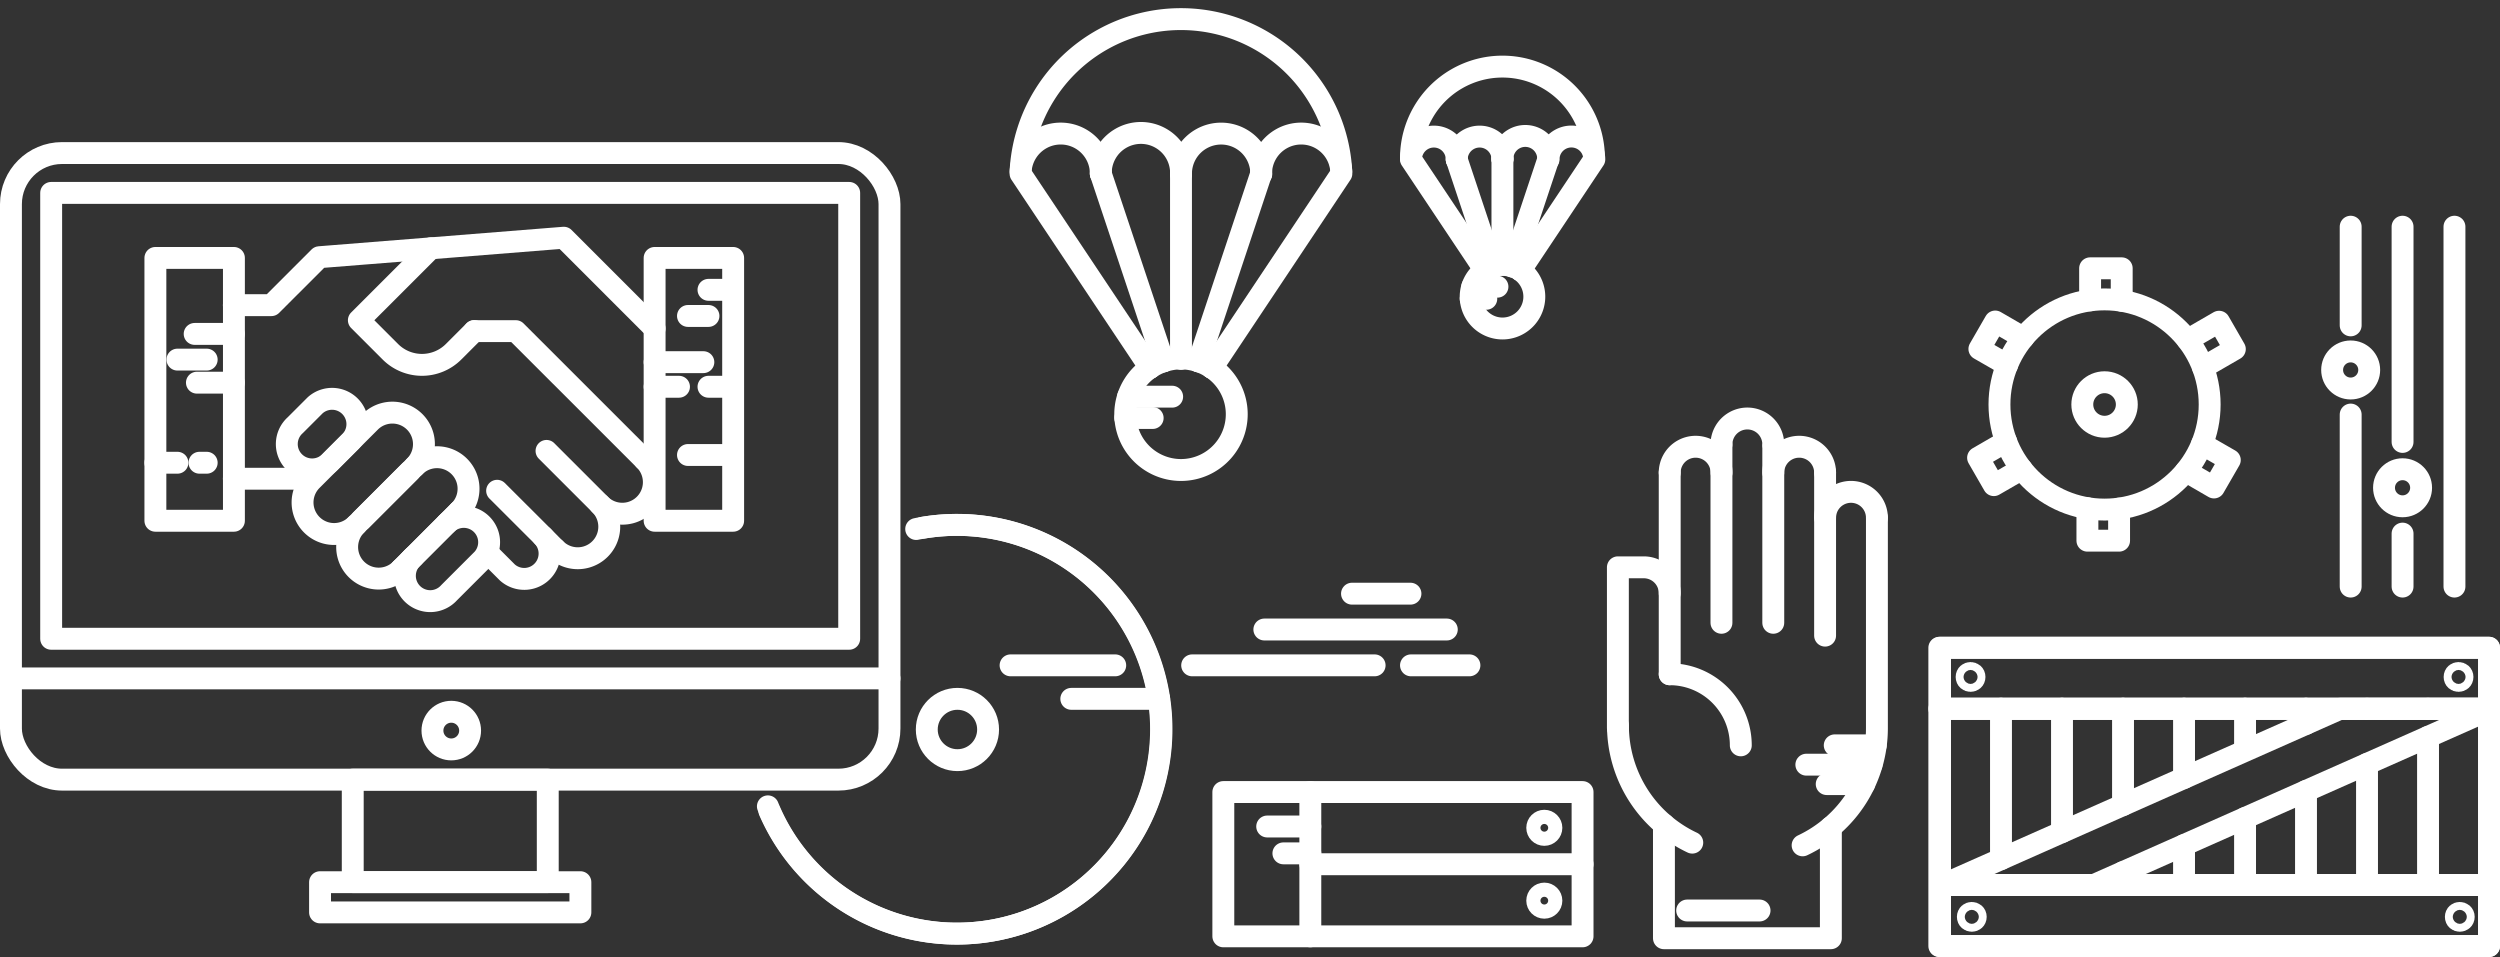 <svg xmlns="http://www.w3.org/2000/svg" viewBox="0 0 342.53 131.12"><rect x="0" y="0" width="342.53" height="131.12" fill="#333333" stroke="none"/><defs><style>.cls-1{opacity:0.6;}.cls-2{fill:none;stroke:#fff;stroke-linecap:round;stroke-linejoin:round;stroke-width:3px;}</style></defs><title>Ресурс 2</title><g id="Слой_2" data-name="Слой 2"><g id="Layer_1" data-name="Layer 1"><line class="cls-2" x1="163.34" y1="91.16" x2="188.34" y2="91.16"/><line class="cls-2" x1="193.32" y1="91.16" x2="201.33" y2="91.16"/><line class="cls-2" x1="173.23" y1="86.25" x2="198.23" y2="86.25"/><line class="cls-2" x1="185.24" y1="81.34" x2="193.25" y2="81.34"/><path class="cls-2" d="M1351.54,1193.69a17.74,17.74,0,0,1-10.18-16.05" transform="translate(-1119.68 -1078.24)"/><path class="cls-2" d="M1355.54,1139.13a3.55,3.55,0,1,1,7.1,0" transform="translate(-1119.68 -1078.24)"/><path class="cls-2" d="M1362.64,1143a3.55,3.55,0,1,1,7.1,0" transform="translate(-1119.68 -1078.24)"/><path class="cls-2" d="M1369.74,1149.18a3.55,3.55,0,0,1,7.1,0" transform="translate(-1119.68 -1078.24)"/><path class="cls-2" d="M1348.45,1143a3.55,3.55,0,0,1,7.1,0" transform="translate(-1119.68 -1078.24)"/><path class="cls-2" d="M1341.35,1159.52" transform="translate(-1119.68 -1078.24)"/><path class="cls-2" d="M1341.35,1159.52" transform="translate(-1119.68 -1078.24)"/><line class="cls-2" x1="235.86" y1="60.9" x2="235.86" y2="85.33"/><line class="cls-2" x1="242.96" y1="61.18" x2="242.96" y2="85.33"/><line class="cls-2" x1="250.06" y1="64.73" x2="250.06" y2="87.09"/><line class="cls-2" x1="228.77" y1="64.72" x2="228.77" y2="92.38"/><path class="cls-2" d="M1366.66,1194.06a17.74,17.74,0,0,0,10.18-16.05v-28.83" transform="translate(-1119.68 -1078.24)"/><path class="cls-2" d="M1348.45,1159.52a3.55,3.55,0,0,0-3.55-3.55h-3.55v22" transform="translate(-1119.68 -1078.24)"/><path class="cls-2" d="M1348.45,1170.62a9.74,9.74,0,0,1,9.74,9.74" transform="translate(-1119.68 -1078.24)"/><polyline class="cls-2" points="250.85 113.33 250.85 128.55 227.98 128.55 227.98 112.96"/><line class="cls-2" x1="231.16" y1="124.75" x2="241.08" y2="124.75"/><line class="cls-2" x1="257" y1="102.12" x2="251.38" y2="102.12"/><line class="cls-2" x1="256.42" y1="104.77" x2="247.49" y2="104.77"/><line class="cls-2" x1="255.42" y1="107.43" x2="250.28" y2="107.43"/><path class="cls-2" d="M1246.1,1150.55a28,28,0,1,1-21,38.82" transform="translate(-1119.68 -1078.24)"/><line class="cls-2" x1="138.46" y1="91.16" x2="152.8" y2="91.16"/><path class="cls-2" d="M1245.21,1150.72a28,28,0,1,1-20.32,38" transform="translate(-1119.68 -1078.24)"/><circle class="cls-2" cx="131.18" cy="99.95" r="4.2"/><line class="cls-2" x1="146.78" y1="95.75" x2="158.82" y2="95.75"/><rect class="cls-2" x="167.61" y="108.52" width="49.22" height="19.77"/><line class="cls-2" x1="216.83" y1="118.41" x2="179.53" y2="118.41"/><line class="cls-2" x1="179.53" y1="108.52" x2="179.53" y2="128.29"/><line class="cls-2" x1="179.53" y1="113.24" x2="173.62" y2="113.24"/><line class="cls-2" x1="179.53" y1="116.92" x2="175.84" y2="116.92"/><circle class="cls-2" cx="211.59" cy="113.42" r="0.97"/><circle class="cls-2" cx="211.59" cy="123.4" r="0.97"/><path class="cls-2" d="M1259.51,1101.71a22,22,0,0,1,43.94,0" transform="translate(-1119.68 -1078.24)"/><line class="cls-2" x1="150.82" y1="23.8" x2="159.4" y2="49.51"/><path class="cls-2" d="M1281.49,1102s0,.06,0,.09" transform="translate(-1119.68 -1078.24)"/><path class="cls-2" d="M1270.5,1102a5.49,5.49,0,0,1,11-.09" transform="translate(-1119.68 -1078.24)"/><path class="cls-2" d="M1277.25,1128.64l-17.74-26.6a5.5,5.5,0,1,1,11,0" transform="translate(-1119.68 -1078.24)"/><path class="cls-2" d="M1281.49,1102a5.49,5.49,0,0,1,11,.09" transform="translate(-1119.68 -1078.24)"/><path class="cls-2" d="M1281.49,1102s0,.06,0,.09v25.32" transform="translate(-1119.68 -1078.24)"/><path class="cls-2" d="M1285.73,1128.64l17.73-26.6a5.5,5.5,0,1,0-11,0" transform="translate(-1119.68 -1078.24)"/><line class="cls-2" x1="172.79" y1="23.8" x2="164.23" y2="49.51"/><path class="cls-2" d="M1277.25,1128.64a7.64,7.64,0,1,0,8.48,0" transform="translate(-1119.68 -1078.24)"/><path class="cls-2" d="M1279.08,1127.75a7.62,7.62,0,0,1,2.41-.4" transform="translate(-1119.68 -1078.24)"/><path class="cls-2" d="M1285.73,1128.64a7.61,7.61,0,0,0-1.82-.89" transform="translate(-1119.68 -1078.24)"/><path class="cls-2" d="M1277.25,1128.64a7.61,7.61,0,0,1,1.82-.89" transform="translate(-1119.68 -1078.24)"/><path class="cls-2" d="M1283.91,1127.75a7.62,7.62,0,0,0-2.41-.4h0" transform="translate(-1119.68 -1078.24)"/><line class="cls-2" x1="154.56" y1="54.35" x2="160.6" y2="54.35"/><line class="cls-2" x1="154.17" y1="57.27" x2="157.93" y2="57.27"/><path class="cls-2" d="M1313,1099.9a12.53,12.53,0,1,1,25.07,0" transform="translate(-1119.68 -1078.24)"/><line class="cls-2" x1="199.59" y1="21.85" x2="204.48" y2="36.52"/><path class="cls-2" d="M1325.53,1100s0,0,0,0" transform="translate(-1119.68 -1078.24)"/><path class="cls-2" d="M1319.27,1100.09a3.13,3.13,0,0,1,6.27,0" transform="translate(-1119.68 -1078.24)"/><path class="cls-2" d="M1323.12,1115.26,1313,1100.09a3.13,3.13,0,1,1,6.27,0" transform="translate(-1119.68 -1078.24)"/><path class="cls-2" d="M1325.53,1100a3.13,3.13,0,0,1,6.27,0" transform="translate(-1119.68 -1078.24)"/><path class="cls-2" d="M1325.53,1100s0,0,0,0v14.44" transform="translate(-1119.68 -1078.24)"/><path class="cls-2" d="M1328,1115.26l10.12-15.18a3.13,3.13,0,1,0-6.27,0" transform="translate(-1119.68 -1078.24)"/><line class="cls-2" x1="212.12" y1="21.85" x2="207.23" y2="36.52"/><path class="cls-2" d="M1323.12,1115.26a4.36,4.36,0,1,0,4.84,0" transform="translate(-1119.68 -1078.24)"/><path class="cls-2" d="M1324.16,1114.76a4.35,4.35,0,0,1,1.38-.23" transform="translate(-1119.68 -1078.24)"/><path class="cls-2" d="M1328,1115.26a4.34,4.34,0,0,0-1-.51" transform="translate(-1119.68 -1078.24)"/><path class="cls-2" d="M1323.12,1115.26a4.34,4.34,0,0,1,1-.51" transform="translate(-1119.68 -1078.24)"/><path class="cls-2" d="M1326.91,1114.76a4.35,4.35,0,0,0-1.38-.23h0" transform="translate(-1119.68 -1078.24)"/><line class="cls-2" x1="201.72" y1="39.28" x2="205.17" y2="39.28"/><line class="cls-2" x1="201.5" y1="40.94" x2="203.64" y2="40.94"/><circle class="cls-2" cx="288.35" cy="55.42" r="14.4"/><circle class="cls-2" cx="288.35" cy="55.42" r="3.05"/><polyline class="cls-2" points="286.37 41.15 286.37 36.76 290.7 36.76 290.7 41.21"/><polyline class="cls-2" points="275.01 50 271.2 47.81 273.37 44.05 277.22 46.28"/><polyline class="cls-2" points="276.99 64.27 273.18 66.47 271.02 62.72 274.87 60.49"/><polyline class="cls-2" points="290.34 69.69 290.34 74.08 286 74.08 286 69.63"/><polyline class="cls-2" points="301.7 60.84 305.51 63.03 303.34 66.79 299.49 64.56"/><polyline class="cls-2" points="299.73 46.57 304.04 44.08 306.2 47.83 301.84 50.35"/><line class="cls-2" x1="322.07" y1="56.8" x2="322.07" y2="80.37"/><line class="cls-2" x1="322.07" y1="31.06" x2="322.07" y2="44.58"/><line class="cls-2" x1="336.29" y1="31.06" x2="336.29" y2="80.37"/><circle class="cls-2" cx="322.07" cy="50.69" r="2.54"/><line class="cls-2" x1="329.18" y1="73.11" x2="329.18" y2="80.37"/><line class="cls-2" x1="329.18" y1="31.06" x2="329.18" y2="60.55"/><circle class="cls-2" cx="329.18" cy="66.83" r="2.54"/><rect class="cls-2" x="265.71" y="88.75" width="75.32" height="40.87"/><line class="cls-2" x1="265.71" y1="97.11" x2="341.03" y2="97.11"/><polyline class="cls-2" points="320.39 97.11 265.81 97.11 265.81 88.75 341.03 88.75 341.03 97.11 320.39 97.11"/><rect class="cls-2" x="265.81" y="121.26" width="75.22" height="8.36"/><polygon class="cls-2" points="267.51 121.26 284.83 121.26 286.89 121.26 340.72 97.39 341.03 97.11 320.62 97.11 266.15 121.26 267.51 121.26"/><polyline class="cls-2" points="274.17 97.11 265.81 97.11 265.81 121.26 274.17 121.26"/><line class="cls-2" x1="274.16" y1="97.11" x2="282.52" y2="97.11"/><line class="cls-2" x1="282.52" y1="121.26" x2="274.16" y2="121.26"/><line class="cls-2" x1="274.16" y1="97.11" x2="274.16" y2="117.71"/><line class="cls-2" x1="290.88" y1="97.11" x2="282.52" y2="97.11"/><line class="cls-2" x1="282.52" y1="121.26" x2="290.88" y2="121.26"/><line class="cls-2" x1="282.52" y1="114" x2="282.52" y2="97.11"/><line class="cls-2" x1="290.88" y1="97.11" x2="299.24" y2="97.11"/><line class="cls-2" x1="299.24" y1="121.26" x2="290.88" y2="121.26"/><line class="cls-2" x1="290.88" y1="119.49" x2="290.88" y2="121.26"/><line class="cls-2" x1="290.88" y1="97.11" x2="290.88" y2="110.3"/><line class="cls-2" x1="299.24" y1="121.26" x2="307.6" y2="121.26"/><line class="cls-2" x1="307.6" y1="97.11" x2="299.24" y2="97.11"/><line class="cls-2" x1="299.24" y1="106.59" x2="299.24" y2="97.11"/><line class="cls-2" x1="299.24" y1="121.26" x2="299.24" y2="115.79"/><line class="cls-2" x1="315.95" y1="121.26" x2="307.6" y2="121.26"/><line class="cls-2" x1="307.6" y1="97.11" x2="315.95" y2="97.11"/><line class="cls-2" x1="307.6" y1="112.08" x2="307.6" y2="121.26"/><line class="cls-2" x1="307.6" y1="97.11" x2="307.6" y2="102.66"/><line class="cls-2" x1="324.31" y1="97.11" x2="315.95" y2="97.11"/><line class="cls-2" x1="315.95" y1="121.26" x2="324.31" y2="121.26"/><line class="cls-2" x1="315.95" y1="99.18" x2="315.95" y2="97.11"/><line class="cls-2" x1="315.95" y1="121.26" x2="315.95" y2="108.37"/><line class="cls-2" x1="324.31" y1="97.11" x2="332.67" y2="97.11"/><line class="cls-2" x1="332.67" y1="121.26" x2="324.31" y2="121.26"/><line class="cls-2" x1="324.31" y1="104.67" x2="324.31" y2="121.26"/><polyline class="cls-2" points="332.67 121.26 341.03 121.26 341.03 97.11 332.67 97.11"/><line class="cls-2" x1="332.67" y1="121.26" x2="332.67" y2="100.96"/><circle class="cls-2" cx="269.99" cy="92.75" r="0.54"/><circle class="cls-2" cx="336.85" cy="92.75" r="0.54"/><circle class="cls-2" cx="270.16" cy="125.62" r="0.54"/><circle class="cls-2" cx="337.02" cy="125.62" r="0.54"/><rect class="cls-2" x="1.5" y="20.97" width="120.37" height="85.85" rx="7" ry="7"/><rect class="cls-2" x="7.01" y="26.43" width="109.34" height="61.09"/><line class="cls-2" x1="121.87" y1="92.95" x2="1.5" y2="92.95"/><rect class="cls-2" x="48.33" y="106.82" width="26.72" height="14.04"/><rect class="cls-2" x="43.85" y="120.87" width="35.67" height="4.14"/><circle class="cls-2" cx="61.83" cy="100.1" r="2.58"/><rect class="cls-2" x="21.29" y="35.34" width="10.76" height="36.01"/><rect class="cls-2" x="89.69" y="35.34" width="10.76" height="36.01"/><polyline class="cls-2" points="32.04 41.81 37.18 41.81 43.75 35.24 77.25 32.57 89.69 45.01"/><path class="cls-2" d="M1184.66,1123.6l-2.84,2.84a6.12,6.12,0,0,1-8.65,0l-4.32-4.32,9.86-9.86" transform="translate(-1119.68 -1078.24)"/><polyline class="cls-2" points="64.98 45.37 70.67 45.37 88.32 63.01"/><path class="cls-2" d="M1208,1141.25a4.32,4.32,0,0,1-6.11,6.11" transform="translate(-1119.68 -1078.24)"/><path class="cls-2" d="M1195.78,1153.46a4.32,4.32,0,1,0,6.11-6.11l-7.33-7.33" transform="translate(-1119.68 -1078.24)"/><path class="cls-2" d="M1194.09,1151.77a3.47,3.47,0,0,1-4.9,4.9l-2.67-2.67" transform="translate(-1119.68 -1078.24)"/><polyline class="cls-2" points="76.1 75.23 74.41 73.53 68.11 67.24"/><path class="cls-2" d="M1182.61,1148.26a4.32,4.32,0,0,0-6.11-6.11l-7.33,7.33" transform="translate(-1119.68 -1078.24)"/><polyline class="cls-2" points="62.93 70.02 61.23 71.72 54.94 78.01"/><path class="cls-2" d="M1174.62,1156.25a4.32,4.32,0,0,1-6.11-6.11l7.33-7.33" transform="translate(-1119.68 -1078.24)"/><path class="cls-2" d="M1176.31,1154.55a3.47,3.47,0,1,0,4.9,4.9l4.6-4.6a3.47,3.47,0,0,0-4.9-4.9" transform="translate(-1119.68 -1078.24)"/><polygon class="cls-2" points="54.94 78.01 56.63 76.31 62.93 70.02 54.94 78.01"/><path class="cls-2" d="M1167.76,1138.67l-2.73,2.73a3.47,3.47,0,1,1-4.9-4.9l2.73-2.73a3.47,3.47,0,0,1,4.9,4.9Z" transform="translate(-1119.68 -1078.24)"/><path class="cls-2" d="M1176.5,1142.15a4.32,4.32,0,0,0-6.11-6.11l-2.63,2.63-2.73,2.73-2.63,2.63a4.32,4.32,0,0,0,6.11,6.11" transform="translate(-1119.68 -1078.24)"/><line class="cls-2" x1="32.04" y1="65.59" x2="42.03" y2="65.59"/><line class="cls-2" x1="100.44" y1="39.71" x2="97.07" y2="39.71"/><line class="cls-2" x1="94.26" y1="43.29" x2="97.07" y2="43.29"/><line class="cls-2" x1="89.69" y1="49.62" x2="96.37" y2="49.62"/><line class="cls-2" x1="100.44" y1="52.99" x2="97.07" y2="52.99"/><line class="cls-2" x1="93.03" y1="52.99" x2="89.69" y2="52.99"/><line class="cls-2" x1="94.26" y1="62.34" x2="100.44" y2="62.34"/><line class="cls-2" x1="32.04" y1="45.75" x2="26.67" y2="45.75"/><line class="cls-2" x1="24.31" y1="49.27" x2="28.32" y2="49.27"/><line class="cls-2" x1="26.98" y1="52.43" x2="32.04" y2="52.43"/><line class="cls-2" x1="21.29" y1="63.4" x2="24.31" y2="63.4"/><line class="cls-2" x1="27.33" y1="63.4" x2="28.32" y2="63.4"/></g></g></svg>